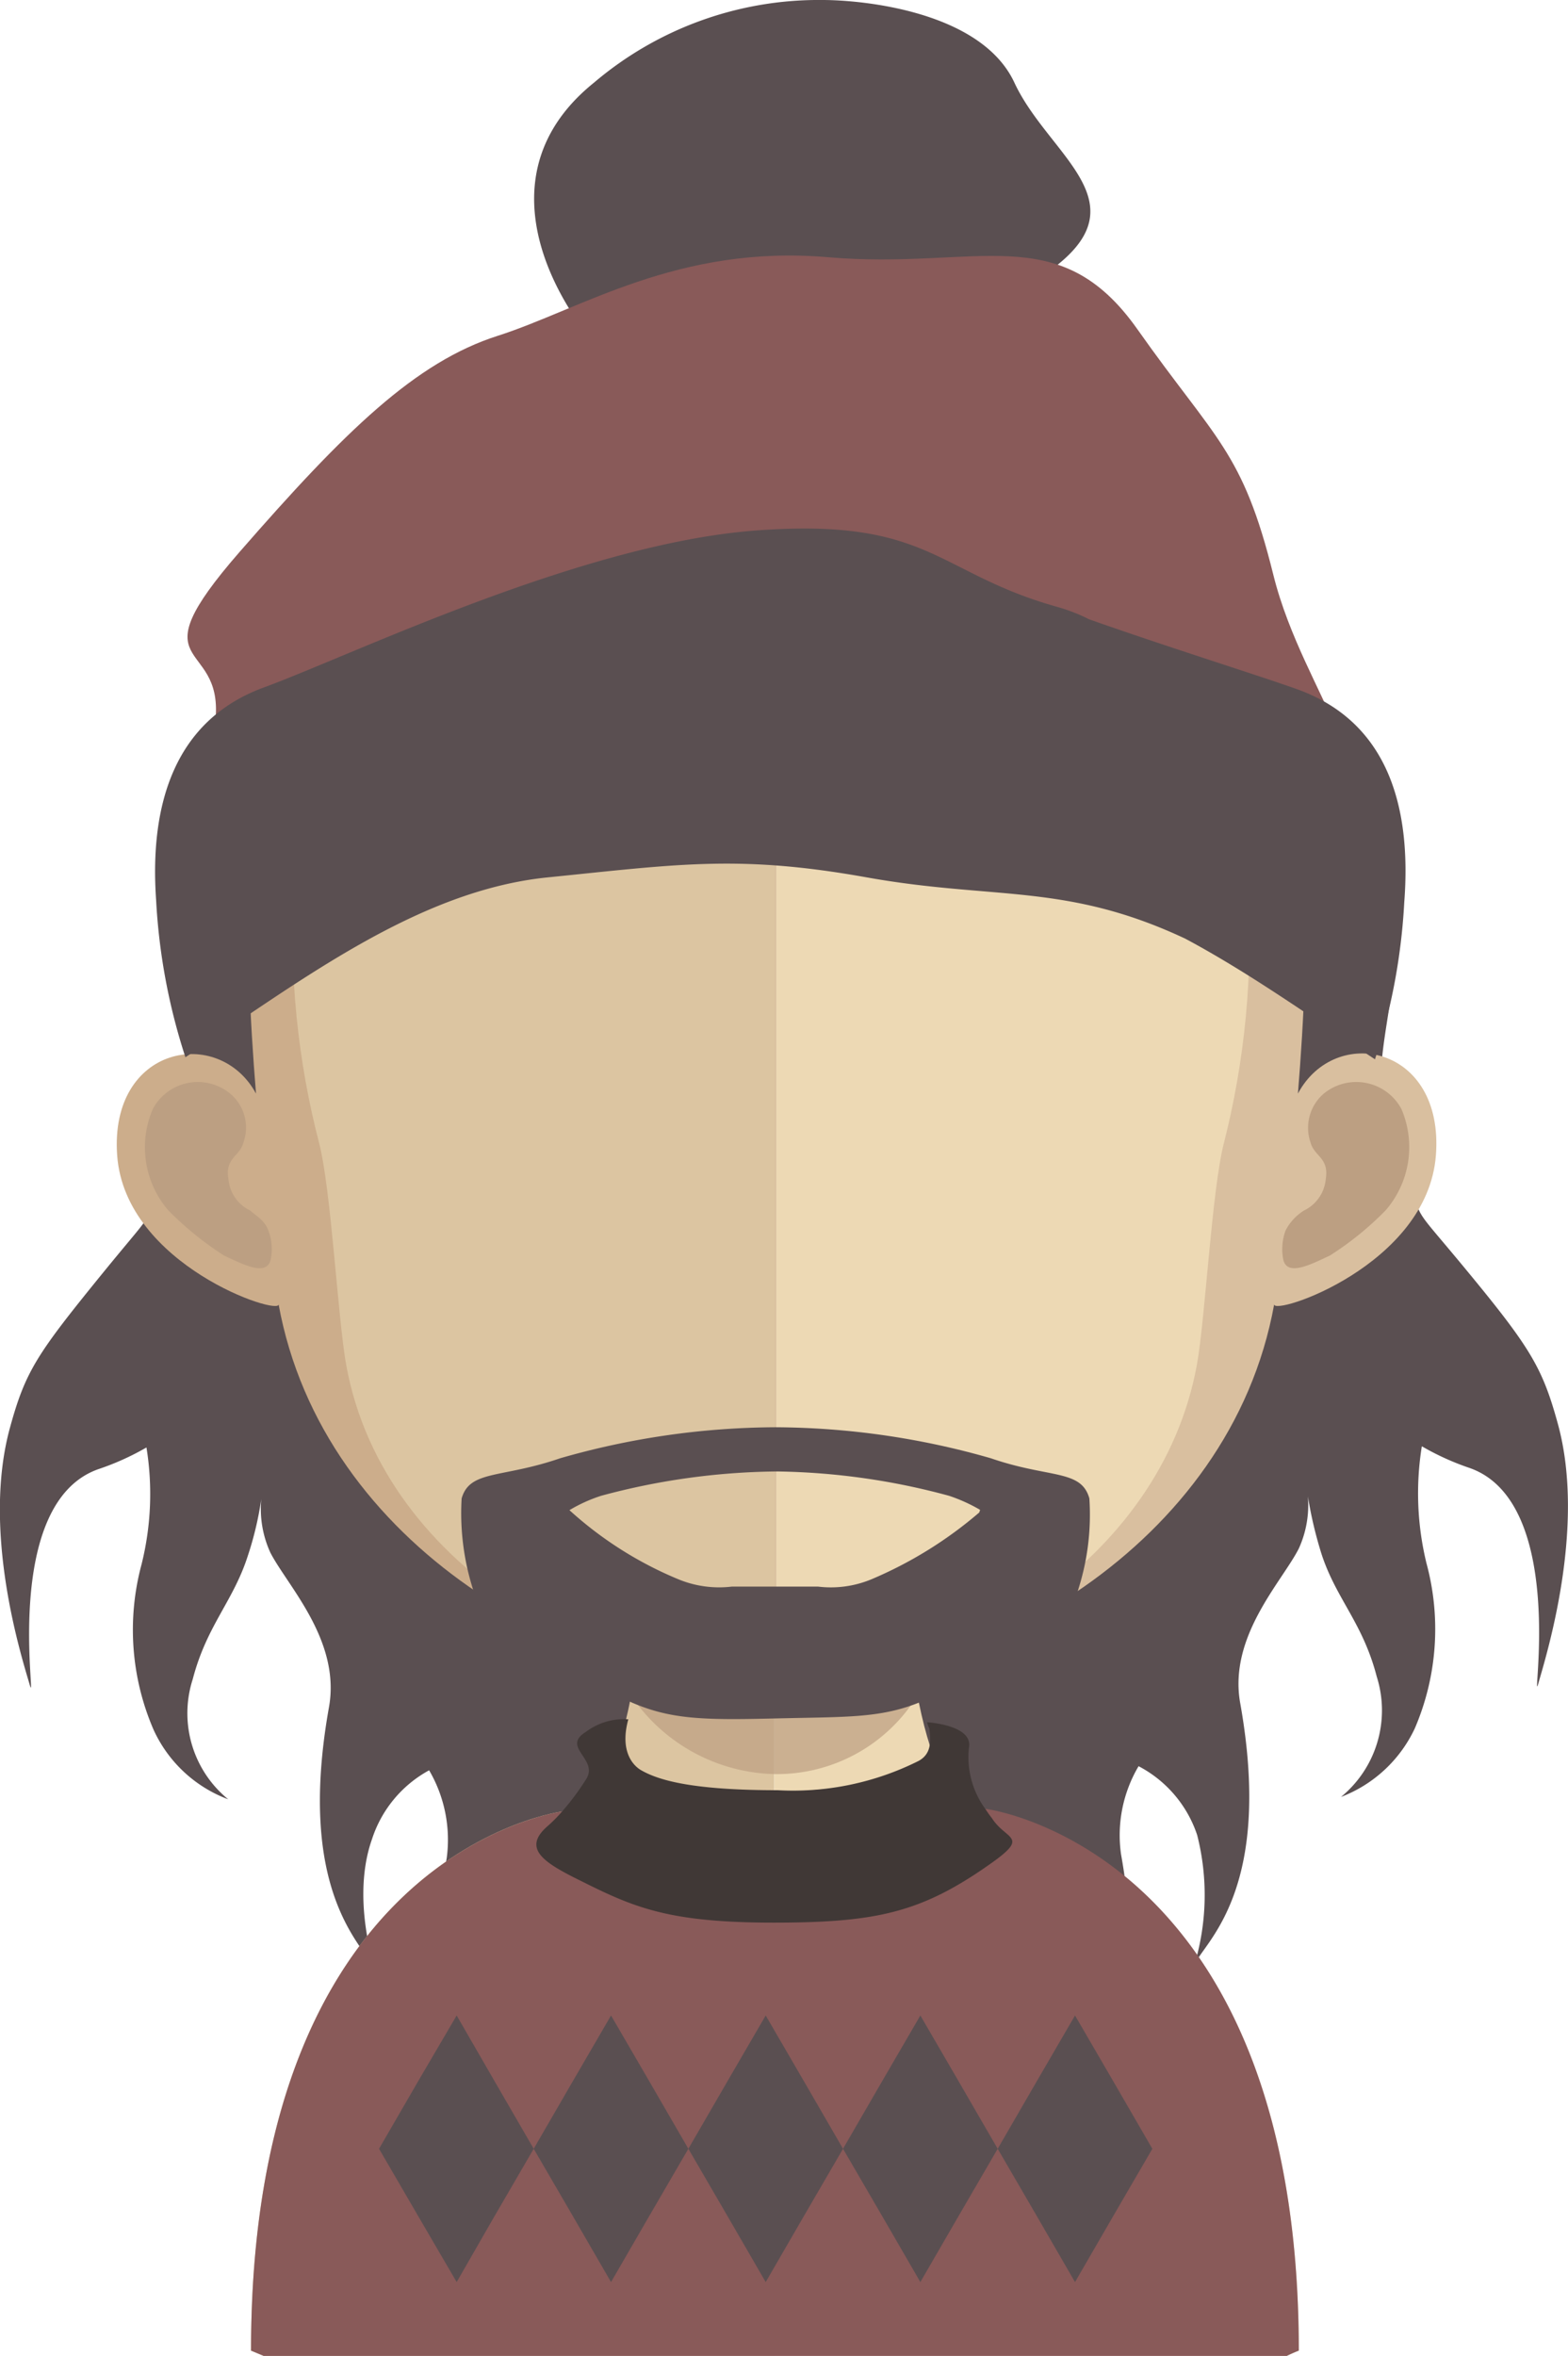 <svg xmlns="http://www.w3.org/2000/svg" viewBox="0 0 53.53 80.42"><defs><style>.cls-1{fill:#5a4f51;}.cls-2{fill:#dcc5a1;}.cls-3{fill:#edd9b4;}.cls-4,.cls-8{fill:#bc9f82;}.cls-4{opacity:0.7;}.cls-5{fill:#895a59;}.cls-6{fill:#403836;}.cls-7{fill:#ccad8b;}.cls-9{fill:#d9bf9f;}</style></defs><title>Ativo 8avatar</title><g id="Camada_2" data-name="Camada 2"><g id="Objects"><path class="cls-1" d="M17.22,37.6a3.61,3.61,0,0,0-2.48-1.37,14,14,0,0,0-1.54-3.78c-2.09-2.85-7.33-.62-7.33-.62,0,3.35,1.17,5,0,7.71s-.26,1.33-2.43,4S.87,46.81.35,48.7c-1,3.58.41,7.93.67,8.83s-1-6.21,2.34-7.38A9,9,0,0,0,5,49.41a9.92,9.92,0,0,1-.17,4,8.59,8.59,0,0,0,.41,5.63,4.55,4.55,0,0,0,2.55,2.38,3.79,3.79,0,0,1-1.21-4.1c.48-1.84,1.38-2.65,1.88-4.21a11.33,11.33,0,0,0,.46-1.94A3.59,3.59,0,0,0,9.23,53c.58,1.13,2.41,3,2,5.28-1.14,6.39,1.22,8.15,1.55,8.93s-.92-2.06-.08-4.43a4.12,4.12,0,0,1,1.95-2.35,4.7,4.7,0,0,1,.6,3c-1.14,6.4,1.22,8.15,1.55,8.93s-.92-2-.09-4.42,2.35-2.09,3.62-3.8A10,10,0,0,0,21.71,55C21.54,54.49,19.31,40.45,17.22,37.6Z"/><path class="cls-1" d="M53.18,48.59c-.52-1.89-.92-2.57-3.09-5.2s-1.26-1.28-2.43-4,0-4.36,0-7.71c0,0-5.24-2.23-7.33.61a14.32,14.32,0,0,0-1.54,3.78,3.64,3.64,0,0,0-2.48,1.38c-2.09,2.84-4.33,16.89-4.5,17.4A10,10,0,0,0,33.19,64c1.27,1.71,2.78,1.43,3.62,3.8a8.34,8.34,0,0,1-.1,4.42c.34-.78,2.7-2.53,1.56-8.93a4.63,4.63,0,0,1,.6-3,4.12,4.12,0,0,1,2,2.35,8.3,8.3,0,0,1-.09,4.42c.34-.78,2.7-2.53,1.56-8.92-.41-2.28,1.43-4.15,2-5.28a3.58,3.58,0,0,0,.31-1.78,14,14,0,0,0,.46,1.95c.5,1.55,1.41,2.35,1.89,4.2a3.82,3.82,0,0,1-1.22,4.11A4.59,4.59,0,0,0,48.3,59a8.59,8.59,0,0,0,.4-5.63,10.09,10.09,0,0,1-.16-4,9,9,0,0,0,1.63.74c3.35,1.17,2.09,8.27,2.34,7.38S54.17,52.17,53.18,48.59Z"/><path class="cls-2" d="M26.43,48.49V80.42H9l-.43-.18c0-17.13,10.66-18.41,10.66-18.41,1.07,0,1.75-1.36,2.21-3.43.07-.32.13-.65.18-1,.1-.59.18-1.21.24-1.85,0-.39.08-.78.11-1.18.14-1.6.18-3.32.2-5,0-.38,0-.76,0-1.13C22.19,48.26,24.53,48.49,26.43,48.49Z"/><path class="cls-3" d="M44.34,80.24s-.16.06-.41.18H26.43V48.49h0c1.9,0,4.26-.23,4.26-.23,0,.44,0,.87,0,1.31,0,1.59.08,3.23.2,4.75,0,.39.07.78.1,1.16.08.66.15,1.3.25,1.89v0c0,.27.08.51.13.75.45,2.21,1.16,3.69,2.26,3.69C33.67,61.83,44.34,63.11,44.34,80.24Z"/><path class="cls-4" d="M31.28,57.94h0a5.63,5.63,0,0,1-4.82,2.62h0A6.07,6.07,0,0,1,21.63,58c.1-.58.18-1.2.24-1.85,0-.39.08-.78.11-1.18a19.11,19.11,0,0,0,4.4.57h.05a17.85,17.85,0,0,0,4.5-.62c0,.39.07.78.11,1.16C31.11,56.71,31.18,57.34,31.28,57.94Z"/><path class="cls-5" d="M44.34,80.24s-.16.06-.41.18H9l-.43-.18c0-16.73,10.16-18.33,10.65-18.41h0c.81,0,1.4-.78,1.83-2a1.81,1.81,0,0,0,.76.66c.62.35,1.8.67,4.64.67S31.18,60.5,31.7,60a.64.64,0,0,0,.15-.25c.42,1.22,1,2,1.73,2h.09S44.34,63.11,44.34,80.24Z"/><path class="cls-6" d="M33.8,63.63c-2.35,1.66-3.89,2-7.39,2s-4.71-.49-6.49-1.38c-1.26-.62-2.15-1.11-1.23-1.91a5.29,5.29,0,0,0,.54-.55h0A8.78,8.78,0,0,0,20,60.75c.47-.7-.86-1.1,0-1.63a2.16,2.16,0,0,1,1.45-.43c-.3,1.09.16,1.59.46,1.75.62.35,1.8.67,4.64.67a9.57,9.57,0,0,0,4.81-1c.52-.28.38-.85.37-1.1a1,1,0,0,1-.08-.22s1.57.09,1.43.86a3,3,0,0,0,.58,2.13,3.39,3.39,0,0,0,.2.28C34.35,62.83,35.18,62.66,33.8,63.63Z"/><polygon class="cls-1" points="16.9 71.07 15.59 68.8 14.26 71.07 12.94 73.35 14.26 75.62 15.59 77.9 16.9 75.62 18.22 73.35 16.9 71.07"/><polygon class="cls-1" points="22.18 71.07 20.86 68.8 19.54 71.07 18.22 73.35 19.54 75.62 20.86 77.9 22.18 75.62 23.5 73.35 22.18 71.07"/><polygon class="cls-1" points="27.46 71.07 26.14 68.8 24.82 71.07 23.5 73.35 24.82 75.62 26.14 77.9 27.46 75.62 28.78 73.35 27.46 71.07"/><polygon class="cls-1" points="32.74 71.07 31.42 68.8 30.1 71.07 28.78 73.35 30.1 75.62 31.42 77.9 32.74 75.62 34.06 73.35 32.74 71.07"/><polygon class="cls-1" points="38.02 71.07 36.7 68.8 35.38 71.07 34.06 73.35 35.38 75.62 36.7 77.9 38.02 75.62 39.34 73.35 38.02 71.07"/><path class="cls-7" d="M26.48,11.86C8,11.86,7.92,27.26,8.74,37.33,7.48,35,3.73,35.68,4,39.44s5.59,5.5,5.51,5.08c1.51,8.29,10.2,13.08,16.93,13.08h.14V11.86Z"/><path class="cls-8" d="M5.22,37.85a1.74,1.74,0,0,1,2.66-.5A1.51,1.51,0,0,1,8.31,39c-.12.48-.64.52-.51,1.25a1.3,1.3,0,0,0,.74,1.07c.21.19.49.33.62.68a1.76,1.76,0,0,1,.08,1c-.14.6-1,.13-1.59-.14a11,11,0,0,1-1.91-1.55A3.3,3.3,0,0,1,5.22,37.85Z"/><path class="cls-9" d="M26.57,11.86c18.46,0,18.56,15.4,17.74,25.47,1.27-2.38,5-1.65,4.71,2.11s-5.59,5.5-5.52,5.08C42,52.81,33.31,57.6,26.57,57.6h-.14V11.86Z"/><path class="cls-8" d="M47.84,37.85a1.75,1.75,0,0,0-2.67-.5A1.54,1.54,0,0,0,44.74,39c.13.48.64.52.52,1.25a1.32,1.32,0,0,1-.74,1.07,1.74,1.74,0,0,0-.63.68,1.84,1.84,0,0,0-.08,1c.14.6,1,.13,1.59-.14a10.64,10.64,0,0,0,1.91-1.55A3.3,3.3,0,0,0,47.84,37.85Z"/><path class="cls-2" d="M26.32,16.2c-6.07,0-10.51,1.76-13.21,5.23C9.36,26.27,9.5,33.67,10.89,39c.42,1.62.64,6,.93,7.6,1.31,7.19,9.26,11,14.5,11h.14V16.2Z"/><path class="cls-3" d="M39.5,21.44c-2.67-3.45-7.06-5.21-13-5.24V57.59c6-.06,13.13-4.25,14.36-11,.29-1.6.51-6,.93-7.6C43.14,33.69,43.27,26.3,39.5,21.44Z"/><path class="cls-1" d="M20.28,11.73c-2-2.46-3.37-6.2,0-8.91A11.84,11.84,0,0,1,28.08,0c1.39,0,5.42.39,6.55,2.82s4.26,4,1.46,6.23-1.82,3.8-8.37,3.8S20.28,11.73,20.28,11.73Z"/><path class="cls-5" d="M7.36,24.53c.24-2.79-2.78-1.56.82-5.69s6-6.48,8.82-7.38,6.15-3.12,11.26-2.68,7.89-1.34,10.57,2.46,3.59,4.14,4.64,8.38,4.52,7.52.46,7S7.36,24.53,7.36,24.53Z"/><path class="cls-1" d="M44.29,23.53c-1.25-.45-4.39-1.43-7.11-2.39a6,6,0,0,0-1.11-.43c-4.12-1.16-4.32-3.05-10.28-2.6S12.05,22.35,9,23.47s-3.9,4-3.67,7.26a20.8,20.8,0,0,0,1,5.36c3.89-2.57,7.91-5.69,12.37-6.14s6.53-.78,10.89,0,6.8.18,10.87,2.09c2.23,1.19,4.37,2.73,6.48,4.12a20.8,20.8,0,0,0,1-5.36C48.19,27.55,47.39,24.65,44.29,23.53Z"/><path class="cls-1" d="M37.19,51.15c-.28-1-1.36-.68-3.36-1.37a27,27,0,0,0-7.36-1.06h0a26.93,26.93,0,0,0-7.35,1.06c-2,.69-3.08.39-3.36,1.37a8.57,8.57,0,0,0,.45,3.29c.79,1.24,3.32,2.76,5.21,3.61,1.42.65,2.55.67,5.06.61s3.64,0,5.06-.61c1.89-.85,4.43-2.37,5.21-3.61A8.39,8.39,0,0,0,37.19,51.15Zm-3.76.48a14,14,0,0,1-3.68,2.28,3.61,3.61,0,0,1-1.82.25c-.4,0-.84,0-1.36,0h-.23c-.51,0-1,0-1.36,0a3.64,3.64,0,0,1-1.82-.25,12.8,12.8,0,0,1-3.72-2.36,5.24,5.24,0,0,1,1.08-.49,23.71,23.71,0,0,1,5.93-.83h.13a23.48,23.48,0,0,1,5.82.83,5.61,5.61,0,0,1,1.06.48Z"/></g></g></svg>